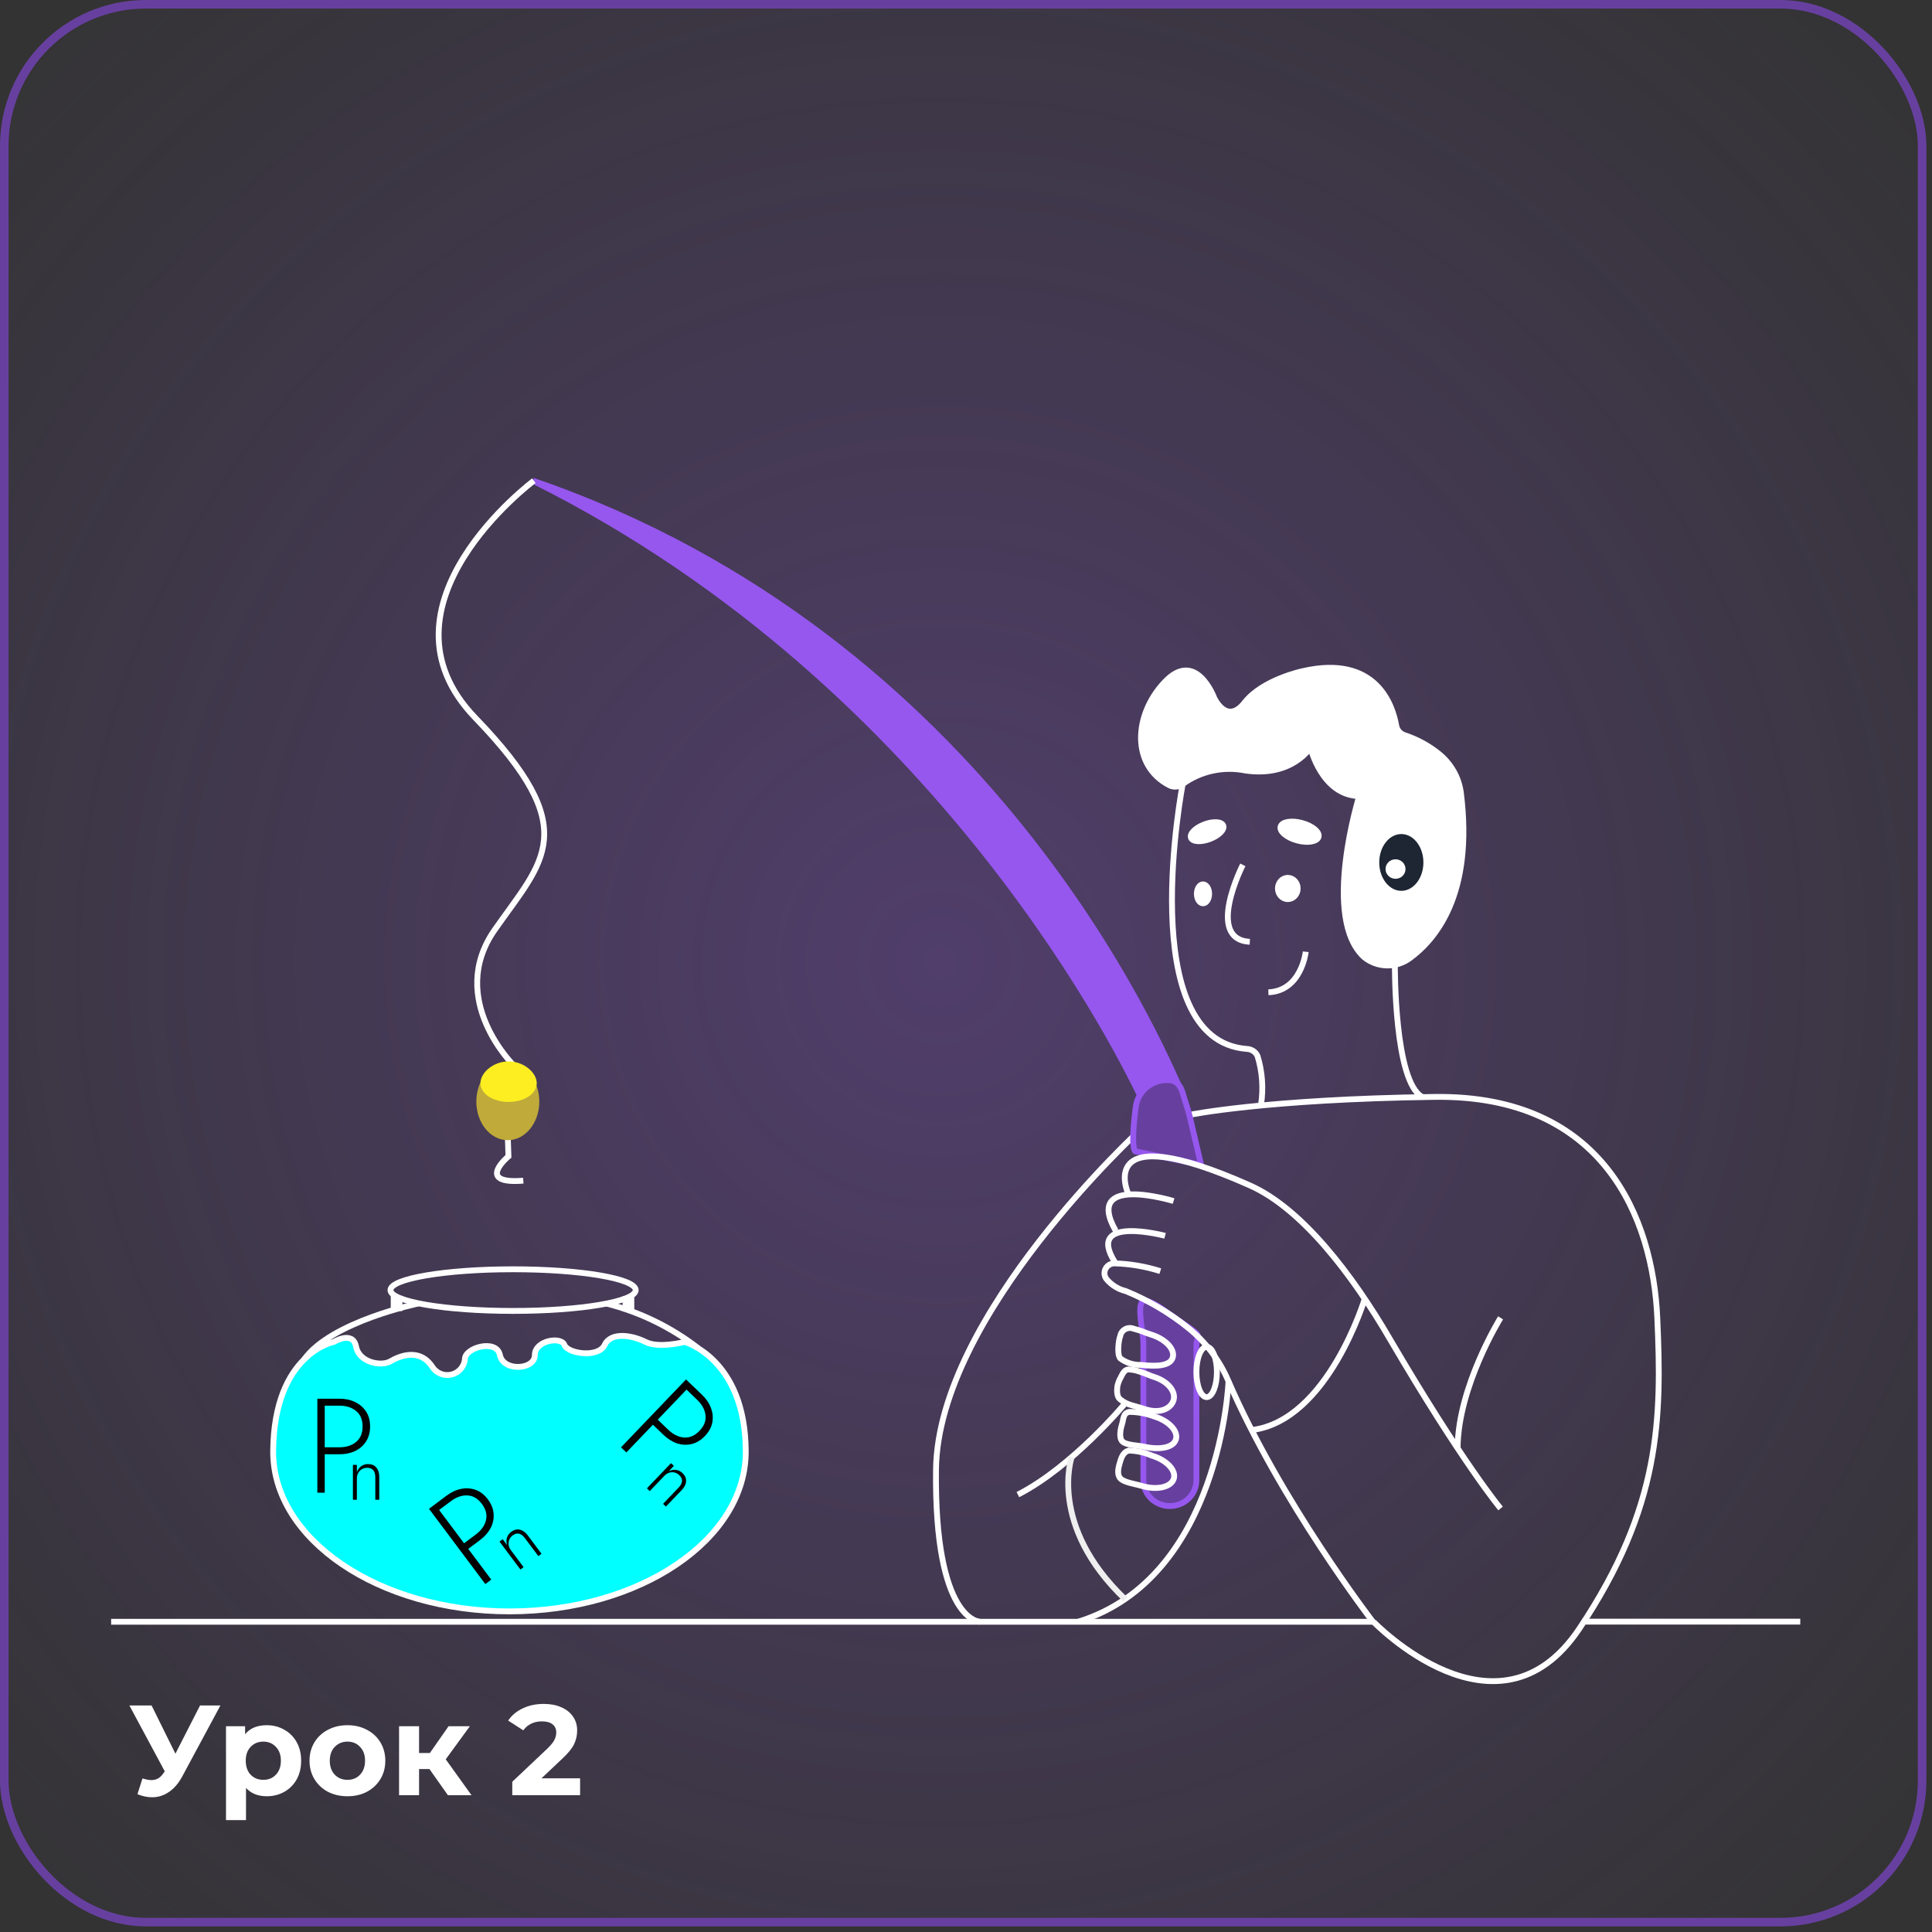 <svg width="226" height="226" viewBox="0 0 226 226" fill="none" xmlns="http://www.w3.org/2000/svg">
<rect x="0" y="0" width="226" height="226" fill="#333333" stroke="none"/>
<g clip-path="url(#clip0_189_31868)">
<rect x="0.5" y="0.5" width="224.343" height="224.343" rx="16.571" fill="url(#paint0_radial_189_31868)" fill-opacity="0.3" stroke="#67409F"/>
<g clip-path="url(#clip1_189_31868)">
<path d="M136.287 144.56C136.287 144.56 126.902 142.079 130.416 147.638" stroke="white" stroke-width="0.683" stroke-miterlimit="10"/>
<path d="M137.283 140.498C137.283 140.498 126.677 137.242 130.512 143.973" stroke="white" stroke-width="0.683" stroke-miterlimit="10"/>
<path d="M175.533 154.159C175.533 154.159 170.551 162.178 170.508 169.391" stroke="white" stroke-width="0.683" stroke-miterlimit="10"/>
<path d="M143.712 161.519C143.712 161.519 142.855 184.55 126.098 189.711" stroke="white" stroke-width="0.683" stroke-miterlimit="10"/>
<path d="M210.589 189.695H185.091" stroke="white" stroke-width="0.683" stroke-miterlimit="10"/>
<path d="M138.087 154.599C141.001 156.609 139.951 155.876 139.951 157.551V173.149C139.951 173.548 139.871 173.942 139.715 174.31C139.558 174.677 139.329 175.011 139.041 175.292C138.752 175.573 138.409 175.796 138.032 175.947C137.656 176.099 137.252 176.176 136.844 176.175C136.023 176.175 135.235 175.856 134.655 175.289C134.074 174.721 133.748 173.952 133.748 173.149V156.975C133.748 156.012 132.966 152.788 133.673 152.212C134.101 151.877 135.719 152.882 136.437 153.458L138.087 154.599Z" fill="#67409F" stroke="#9657EE" stroke-width="0.683" stroke-miterlimit="10"/>
<path d="M135.73 148.695C133.998 148.144 132.194 147.837 130.373 147.784C130.158 147.784 129.946 147.842 129.762 147.952C129.578 148.061 129.429 148.217 129.329 148.404C129.23 148.591 129.185 148.801 129.199 149.01C129.213 149.22 129.285 149.423 129.409 149.595C129.987 150.306 130.789 150.81 131.691 151.029C134.322 152.103 136.776 153.549 138.976 155.321C141.037 156.982 142.652 159.11 143.68 161.519C149.798 175.662 160.597 189.711 160.597 189.711H13" stroke="white" stroke-width="0.683" stroke-miterlimit="10"/>
<path d="M131.048 156.264C131.079 156.1 131.146 155.946 131.245 155.811C131.344 155.677 131.473 155.565 131.622 155.485C131.77 155.405 131.935 155.358 132.105 155.348C132.274 155.338 132.444 155.364 132.601 155.426C133.78 155.74 133.855 155.876 134.594 156.096C136.33 156.62 137.487 157.834 137.176 158.818C136.866 159.802 135.28 159.865 133.48 159.666C132.604 159.69 131.745 159.42 131.048 158.902C130.63 158.431 130.855 156.724 131.048 156.264Z" stroke="white" stroke-width="0.683" stroke-miterlimit="10"/>
<path d="M130.705 162.178C130.778 161.811 130.912 161.457 131.101 161.131C131.284 160.796 131.476 160.252 131.98 160.189C132.468 160.209 132.95 160.308 133.405 160.482C134.176 160.723 134.53 160.933 134.926 161.048C136.662 161.571 137.583 162.817 137.273 163.801C136.962 164.785 135.698 165.403 133.962 164.848C133.619 164.743 132.987 164.544 132.441 164.398C131.93 164.269 131.455 164.034 131.048 163.707C130.641 163.414 130.641 162.712 130.705 162.178Z" stroke="white" stroke-width="0.683" stroke-miterlimit="10"/>
<path d="M131.273 166.512C131.434 165.999 131.369 165.308 132.087 165.162C133.072 165.163 134.048 165.337 134.969 165.675C136.705 166.188 137.862 167.402 137.551 168.386C137.241 169.37 135.623 169.621 133.855 169.234C133.041 169.056 131.776 169.067 131.305 168.627C130.834 168.187 131.101 167.046 131.273 166.512Z" stroke="white" stroke-width="0.683" stroke-miterlimit="10"/>
<path d="M130.994 171.108C131.144 170.605 131.348 169.841 132.066 169.684C132.982 169.708 133.885 169.907 134.723 170.27C136.459 170.783 137.616 171.998 137.305 172.982C136.994 173.966 135.344 174.343 133.609 173.83C132.73 173.568 131.466 173.421 131.037 172.919C130.609 172.416 130.855 171.6 130.994 171.108Z" stroke="white" stroke-width="0.683" stroke-miterlimit="10"/>
<path d="M160.651 189.7C160.651 189.7 175.179 204.796 184.747 190.517C194.315 176.237 194.39 165.832 193.865 154.149C193.34 142.466 187.565 128.04 167.786 128.313C148.008 128.585 139.199 130.406 139.199 130.406" stroke="white" stroke-width="0.683" stroke-miterlimit="10"/>
<path d="M62.343 56.236C115.93 74.65 135.909 122.567 138.206 127.708C138.23 127.769 138.241 127.834 138.238 127.898C138.234 127.963 138.217 128.027 138.186 128.085C138.156 128.143 138.113 128.194 138.061 128.234C138.009 128.275 137.949 128.304 137.885 128.32L134.486 129.108C134.304 129.098 133.866 129.264 133.79 129.072C131.786 124.701 110.469 80.226 62.343 56.236Z" fill="#9657EE" stroke="#9657EE" stroke-width="0.683" stroke-miterlimit="10"/>
<path d="M133.512 132.029C133.512 132.029 109.705 153.803 109.491 171.904C109.288 189.7 114.623 189.7 114.623 189.7" stroke="white" stroke-width="0.683" stroke-miterlimit="10"/>
<path d="M140.503 136.268L139.164 130.573C138.971 129.756 138.714 129.118 138.489 128.312C138.264 127.505 138.007 126.647 137.096 126.396C136.62 126.318 136.132 126.333 135.662 126.44C135.191 126.547 134.747 126.744 134.355 127.019C133.963 127.295 133.63 127.643 133.376 128.044C133.122 128.446 132.952 128.892 132.875 129.358C132.221 134.268 132.779 134.676 132.779 134.676L140.503 136.268Z" fill="#67409F" stroke="#9657EE" stroke-width="0.683" stroke-miterlimit="10"/>
<path d="M175.533 176.457C175.533 176.457 171.044 171.066 162.676 156.787C158.187 149.061 152.283 141.367 146.208 138.666C127.877 130.521 131.959 139.587 131.959 139.587" stroke="white" stroke-width="0.683" stroke-miterlimit="10"/>
<path d="M62.447 56.236C62.447 56.236 42.903 70.819 55.599 83.968C68.295 97.116 63.56 100.623 57.871 108.768C52.181 116.912 60.142 124.68 60.142 124.68" stroke="white" stroke-width="0.683" stroke-miterlimit="10"/>
<path d="M59.403 133.034L59.478 135.264C59.478 135.264 55.503 138.572 61.214 138.111" stroke="white" stroke-width="0.683" stroke-miterlimit="10"/>
<path d="M59.403 133.034C61.249 133.034 62.745 131.164 62.745 128.857C62.745 126.55 61.249 124.68 59.403 124.68C57.557 124.68 56.06 126.55 56.06 128.857C56.06 131.164 57.557 133.034 59.403 133.034Z" fill="#BFAA3A" stroke="#BFAA3A" stroke-width="0.683" stroke-miterlimit="10"/>
<path d="M59.495 128.561C61.125 128.561 62.447 127.735 62.447 126.716C62.447 125.697 61.125 124.502 59.495 124.502C57.864 124.502 56.542 125.697 56.542 126.716C56.542 127.735 57.864 128.561 59.495 128.561Z" fill="#FCEE21" stroke="#FCEE21" stroke-width="0.683" stroke-miterlimit="10"/>
<path d="M131.616 164.157C131.616 164.157 125.498 171.548 119.07 174.835" stroke="white" stroke-width="0.683" stroke-miterlimit="10"/>
<path d="M164.926 112.076C167.787 109.982 172.426 104.748 170.883 92.678C170.633 90.902 169.703 89.286 168.279 88.155C167.089 87.201 165.732 86.467 164.272 85.988C164.029 85.904 163.813 85.757 163.648 85.564C163.482 85.371 163.372 85.138 163.329 84.889C162.922 82.565 161.026 76.514 152.369 78.514C152.369 78.514 147.708 79.487 145.598 82.178C143.487 84.868 142.03 81.633 142.03 81.633C142.03 81.633 139.887 75.823 136.18 79.854C132.655 83.622 132.28 89.527 136.791 91.861C137.032 91.986 137.304 92.04 137.576 92.017C137.847 91.995 138.106 91.897 138.323 91.736C139.365 90.973 140.561 90.436 141.832 90.16C143.103 89.884 144.419 89.875 145.694 90.134C151.18 90.929 153.29 87.443 153.29 87.443C153.29 87.443 154.608 93.034 159.001 93.128C159.001 93.128 154.555 107.428 159.58 111.971C160.327 112.578 161.263 112.919 162.234 112.938C163.205 112.957 164.155 112.653 164.926 112.076Z" fill="white" stroke="white" stroke-width="0.683" stroke-miterlimit="10"/>
<path d="M163.923 104.207C165.349 104.207 166.506 102.72 166.506 100.886C166.506 99.052 165.349 97.565 163.923 97.565C162.496 97.565 161.339 99.052 161.339 100.886C161.339 102.72 162.496 104.207 163.923 104.207Z" fill="#1E2634"/>
<path d="M163.245 102.799C163.89 102.799 164.413 102.288 164.413 101.658C164.413 101.027 163.89 100.517 163.245 100.517C162.6 100.517 162.077 101.027 162.077 101.658C162.077 102.288 162.6 102.799 163.245 102.799Z" fill="white"/>
<path d="M138.355 91.683C138.355 91.683 132.548 121.707 145.855 122.701C146.119 122.711 146.375 122.793 146.595 122.937C146.814 123.082 146.988 123.283 147.098 123.518C147.663 125.356 147.806 127.294 147.515 129.192" stroke="white" stroke-width="0.683" stroke-miterlimit="10"/>
<path d="M163.169 112.903C163.169 112.903 163.072 126.585 166.383 128.323" stroke="white" stroke-width="0.683" stroke-miterlimit="10"/>
<path d="M145.383 101.168C145.383 101.168 140.937 109.877 146.198 110.171" stroke="white" stroke-width="0.683" stroke-miterlimit="10"/>
<path d="M152.744 111.333C152.744 111.333 152.251 115.918 148.373 116.075" stroke="white" stroke-width="0.683" stroke-miterlimit="10"/>
<path d="M150.644 105.177C151.283 105.177 151.801 104.619 151.801 103.931C151.801 103.243 151.283 102.686 150.644 102.686C150.005 102.686 149.487 103.243 149.487 103.931C149.487 104.619 150.005 105.177 150.644 105.177Z" fill="white" stroke="white" stroke-width="0.683" stroke-miterlimit="10"/>
<path d="M140.723 105.669C141.119 105.669 141.441 105.172 141.441 104.559C141.441 103.947 141.119 103.45 140.723 103.45C140.326 103.45 140.005 103.947 140.005 104.559C140.005 105.172 140.326 105.669 140.723 105.669Z" fill="white" stroke="white" stroke-width="0.683" stroke-miterlimit="10"/>
<path d="M154.24 97.9C154.401 97.338 153.539 96.61 152.313 96.275C151.088 95.94 149.965 96.124 149.803 96.687C149.642 97.249 150.505 97.977 151.73 98.312C152.955 98.647 154.079 98.463 154.24 97.9Z" fill="white" stroke="white" stroke-width="0.683" stroke-miterlimit="10"/>
<path d="M141.545 98.138C142.586 97.739 143.278 97.036 143.09 96.568C142.902 96.099 141.906 96.043 140.865 96.442C139.823 96.84 139.131 97.543 139.319 98.011C139.507 98.48 140.504 98.536 141.545 98.138Z" fill="white" stroke="white" stroke-width="0.683" stroke-miterlimit="10"/>
<path d="M141.151 163.435C141.814 163.435 142.351 162.117 142.351 160.493C142.351 158.868 141.814 157.551 141.151 157.551C140.489 157.551 139.951 158.868 139.951 160.493C139.951 162.117 140.489 163.435 141.151 163.435Z" stroke="white" stroke-width="0.683" stroke-miterlimit="10"/>
<path d="M159.655 151.888C159.655 151.888 155.369 166.156 146.465 167.277" stroke="white" stroke-width="0.683" stroke-miterlimit="10"/>
<path d="M125.369 170.438C125.369 170.438 122.562 178.425 131.616 187.073" stroke="#EFEFEF" stroke-width="0.683" stroke-miterlimit="10"/>
</g>
<g clip-path="url(#clip2_189_31868)">
<path d="M60.02 153.349C67.942 153.349 74.365 152.258 74.365 150.912C74.365 149.567 67.942 148.476 60.02 148.476C52.097 148.476 45.675 149.567 45.675 150.912C45.675 152.258 52.097 153.349 60.02 153.349Z" stroke="white" stroke-width="0.683" stroke-miterlimit="10"/>
<path d="M87.237 169.709C87.313 180.082 74.862 188.496 59.599 188.496C44.336 188.496 31.866 180.082 31.952 169.709C32.066 158.288 39.047 156.975 39.047 156.975C39.047 156.975 41.276 155.614 41.649 157.517C42.022 159.421 44.623 159.858 45.675 159.24C46.727 158.621 49.07 157.641 50.562 159.877C50.791 160.243 51.129 160.528 51.529 160.693C51.929 160.857 52.371 160.893 52.792 160.796C53.214 160.698 53.594 160.472 53.88 160.149C54.166 159.825 54.343 159.421 54.387 158.992C54.349 157.66 58.078 156.565 58.48 158.516C58.882 160.467 62.564 160.249 62.564 158.516C62.564 156.784 65.653 156.308 66.025 157.327C66.398 158.345 69.985 158.888 70.731 157.327C71.477 155.766 73.944 156.185 75.512 156.975C77.081 157.765 80.093 156.975 80.093 156.975C80.093 156.975 87.16 158.935 87.237 169.709Z" fill="#00FFFF" stroke="white" stroke-width="0.683" stroke-miterlimit="10"/>
<path d="M73.513 151.645V153.415" stroke="white" stroke-width="1.366" stroke-miterlimit="10"/>
<path d="M46.392 151.588V153.358" stroke="white" stroke-width="1.366" stroke-miterlimit="10"/>
<path d="M48.974 152.473C48.974 152.473 38.751 154.576 35.586 159.011" stroke="white" stroke-width="0.683" stroke-miterlimit="10"/>
<path d="M70.97 152.492C74.855 153.479 78.494 155.251 81.661 157.698" stroke="white" stroke-width="0.683" stroke-miterlimit="10"/>
<path d="M37.122 163.615H37.986V174.609H37.122V163.615ZM37.609 164.431V163.615H39.698C40.389 163.615 41.001 163.745 41.535 164.007C42.08 164.269 42.509 164.641 42.823 165.122C43.137 165.604 43.294 166.185 43.294 166.866C43.294 167.536 43.137 168.117 42.823 168.609C42.509 169.101 42.08 169.478 41.535 169.74C41.001 169.991 40.389 170.117 39.698 170.117H37.609V169.3H39.698C40.504 169.3 41.158 169.091 41.661 168.672C42.164 168.253 42.415 167.651 42.415 166.866C42.415 166.07 42.164 165.468 41.661 165.06C41.158 164.641 40.504 164.431 39.698 164.431H37.609Z" fill="black"/>
<path d="M80.249 161.366L80.873 161.963L73.268 169.903L72.644 169.306L80.249 161.366ZM80.035 162.292L80.6 161.702L82.109 163.147C82.608 163.625 82.96 164.143 83.164 164.702C83.376 165.267 83.43 165.833 83.323 166.398C83.217 166.963 82.928 167.491 82.458 167.983C81.994 168.467 81.479 168.778 80.912 168.916C80.344 169.054 79.773 169.029 79.199 168.842C78.64 168.654 78.111 168.321 77.611 167.843L76.103 166.398L76.668 165.808L78.176 167.253C78.759 167.811 79.376 168.112 80.029 168.158C80.681 168.203 81.279 167.942 81.822 167.375C82.373 166.8 82.608 166.191 82.527 165.549C82.454 164.899 82.126 164.295 81.544 163.737L80.035 162.292Z" fill="black"/>
<path d="M50.185 176.496L50.877 175.978L57.465 184.779L56.774 185.297L50.185 176.496ZM51.065 176.858L50.575 176.204L52.247 174.952C52.801 174.538 53.369 174.276 53.954 174.165C54.547 174.048 55.113 174.089 55.653 174.286C56.193 174.483 56.667 174.854 57.075 175.399C57.477 175.936 57.699 176.495 57.742 177.077C57.786 177.659 57.668 178.218 57.389 178.754C57.112 179.275 56.697 179.743 56.144 180.157L54.472 181.409L53.983 180.755L55.655 179.503C56.3 179.02 56.698 178.46 56.85 177.824C57.001 177.187 56.842 176.555 56.371 175.926C55.894 175.289 55.332 174.958 54.685 174.932C54.032 174.898 53.382 175.123 52.737 175.606L51.065 176.858Z" fill="black"/>
<path d="M43.903 172.809C43.903 172.46 43.826 172.188 43.672 171.993C43.518 171.798 43.276 171.7 42.944 171.7C42.713 171.7 42.506 171.756 42.323 171.869C42.145 171.975 42.003 172.123 41.897 172.312C41.796 172.502 41.746 172.715 41.746 172.952V175.437H41.284V171.354H41.746V172.206C41.858 171.91 42.027 171.679 42.252 171.513C42.483 171.348 42.749 171.265 43.051 171.265C43.477 171.265 43.802 171.401 44.027 171.673C44.252 171.94 44.364 172.301 44.364 172.756V175.437H43.903V172.809Z" fill="black"/>
<path d="M79.379 174.019C79.621 173.766 79.754 173.517 79.778 173.269C79.802 173.022 79.694 172.783 79.455 172.554C79.288 172.394 79.1 172.292 78.889 172.246C78.687 172.2 78.482 172.209 78.274 172.272C78.071 172.339 77.887 172.458 77.723 172.629L76.004 174.424L75.671 174.105L78.495 171.156L78.829 171.475L78.239 172.091C78.525 171.955 78.806 171.905 79.084 171.94C79.365 171.98 79.614 172.105 79.832 172.314C80.14 172.608 80.281 172.932 80.255 173.284C80.233 173.632 80.065 173.97 79.75 174.299L77.895 176.236L77.562 175.916L79.379 174.019Z" fill="black"/>
<path d="M61.4 179.925C61.19 179.645 60.966 179.473 60.725 179.409C60.485 179.345 60.232 179.412 59.967 179.611C59.782 179.749 59.65 179.918 59.571 180.118C59.492 180.31 59.467 180.514 59.496 180.729C59.529 180.941 59.616 181.142 59.758 181.331L61.247 183.321L60.878 183.598L58.431 180.329L58.8 180.052L59.311 180.734C59.224 180.43 59.22 180.144 59.301 179.877C59.386 179.606 59.55 179.38 59.792 179.199C60.133 178.944 60.475 178.857 60.818 178.941C61.158 179.019 61.464 179.241 61.737 179.605L63.344 181.752L62.974 182.028L61.4 179.925Z" fill="black"/>
</g>
<path d="M25.785 199.5L21.315 207.81C20.885 208.61 20.365 209.215 19.755 209.625C19.155 210.035 18.5 210.24 17.79 210.24C17.24 210.24 16.67 210.12 16.08 209.88L16.665 208.035C17.085 208.165 17.435 208.23 17.715 208.23C18.015 208.23 18.285 208.16 18.525 208.02C18.765 207.87 18.985 207.64 19.185 207.33L19.275 207.21L15.135 199.5H17.73L20.52 205.14L23.4 199.5H25.785ZM31.207 201.81C31.957 201.81 32.637 201.985 33.247 202.335C33.867 202.675 34.352 203.16 34.702 203.79C35.052 204.41 35.227 205.135 35.227 205.965C35.227 206.795 35.052 207.525 34.702 208.155C34.352 208.775 33.867 209.26 33.247 209.61C32.637 209.95 31.957 210.12 31.207 210.12C30.177 210.12 29.367 209.795 28.777 209.145V212.91H26.437V201.93H28.672V202.86C29.252 202.16 30.097 201.81 31.207 201.81ZM30.802 208.2C31.402 208.2 31.892 208 32.272 207.6C32.662 207.19 32.857 206.645 32.857 205.965C32.857 205.285 32.662 204.745 32.272 204.345C31.892 203.935 31.402 203.73 30.802 203.73C30.202 203.73 29.707 203.935 29.317 204.345C28.937 204.745 28.747 205.285 28.747 205.965C28.747 206.645 28.937 207.19 29.317 207.6C29.707 208 30.202 208.2 30.802 208.2ZM40.647 210.12C39.797 210.12 39.032 209.945 38.352 209.595C37.682 209.235 37.157 208.74 36.777 208.11C36.397 207.48 36.207 206.765 36.207 205.965C36.207 205.165 36.397 204.45 36.777 203.82C37.157 203.19 37.682 202.7 38.352 202.35C39.032 201.99 39.797 201.81 40.647 201.81C41.497 201.81 42.257 201.99 42.927 202.35C43.597 202.7 44.122 203.19 44.502 203.82C44.882 204.45 45.072 205.165 45.072 205.965C45.072 206.765 44.882 207.48 44.502 208.11C44.122 208.74 43.597 209.235 42.927 209.595C42.257 209.945 41.497 210.12 40.647 210.12ZM40.647 208.2C41.247 208.2 41.737 208 42.117 207.6C42.507 207.19 42.702 206.645 42.702 205.965C42.702 205.285 42.507 204.745 42.117 204.345C41.737 203.935 41.247 203.73 40.647 203.73C40.047 203.73 39.552 203.935 39.162 204.345C38.772 204.745 38.577 205.285 38.577 205.965C38.577 206.645 38.772 207.19 39.162 207.6C39.552 208 40.047 208.2 40.647 208.2ZM50.237 206.94H49.022V210H46.682V201.93H49.022V205.065H50.282L52.472 201.93H54.962L52.142 205.8L55.157 210H52.397L50.237 206.94ZM67.859 208.02V210H59.924V208.425L63.974 204.6C64.404 204.19 64.694 203.84 64.844 203.55C64.994 203.25 65.069 202.955 65.069 202.665C65.069 202.245 64.924 201.925 64.634 201.705C64.354 201.475 63.939 201.36 63.389 201.36C62.929 201.36 62.514 201.45 62.144 201.63C61.774 201.8 61.464 202.06 61.214 202.41L59.444 201.27C59.854 200.66 60.419 200.185 61.139 199.845C61.859 199.495 62.684 199.32 63.614 199.32C64.394 199.32 65.074 199.45 65.654 199.71C66.244 199.96 66.699 200.32 67.019 200.79C67.349 201.25 67.514 201.795 67.514 202.425C67.514 202.995 67.394 203.53 67.154 204.03C66.914 204.53 66.449 205.1 65.759 205.74L63.344 208.02H67.859Z" fill="white"/>
</g>
<defs>
<radialGradient id="paint0_radial_189_31868" cx="0" cy="0" r="1" gradientUnits="userSpaceOnUse" gradientTransform="translate(110 112.5) rotate(-45.644) scale(157.341)">
<stop stop-color="#9657EE"/>
<stop offset="1" stop-color="#9657EE" stop-opacity="0"/>
</radialGradient>
<clipPath id="clip0_189_31868">
<rect width="226" height="226" fill="white"/>
</clipPath>
<clipPath id="clip1_189_31868">
<rect width="200" height="157.196" fill="white" transform="translate(13 40)"/>
</clipPath>
<clipPath id="clip2_189_31868">
<rect width="131.791" height="40.971" fill="white" transform="translate(16 148)"/>
</clipPath>
</defs>
</svg>
